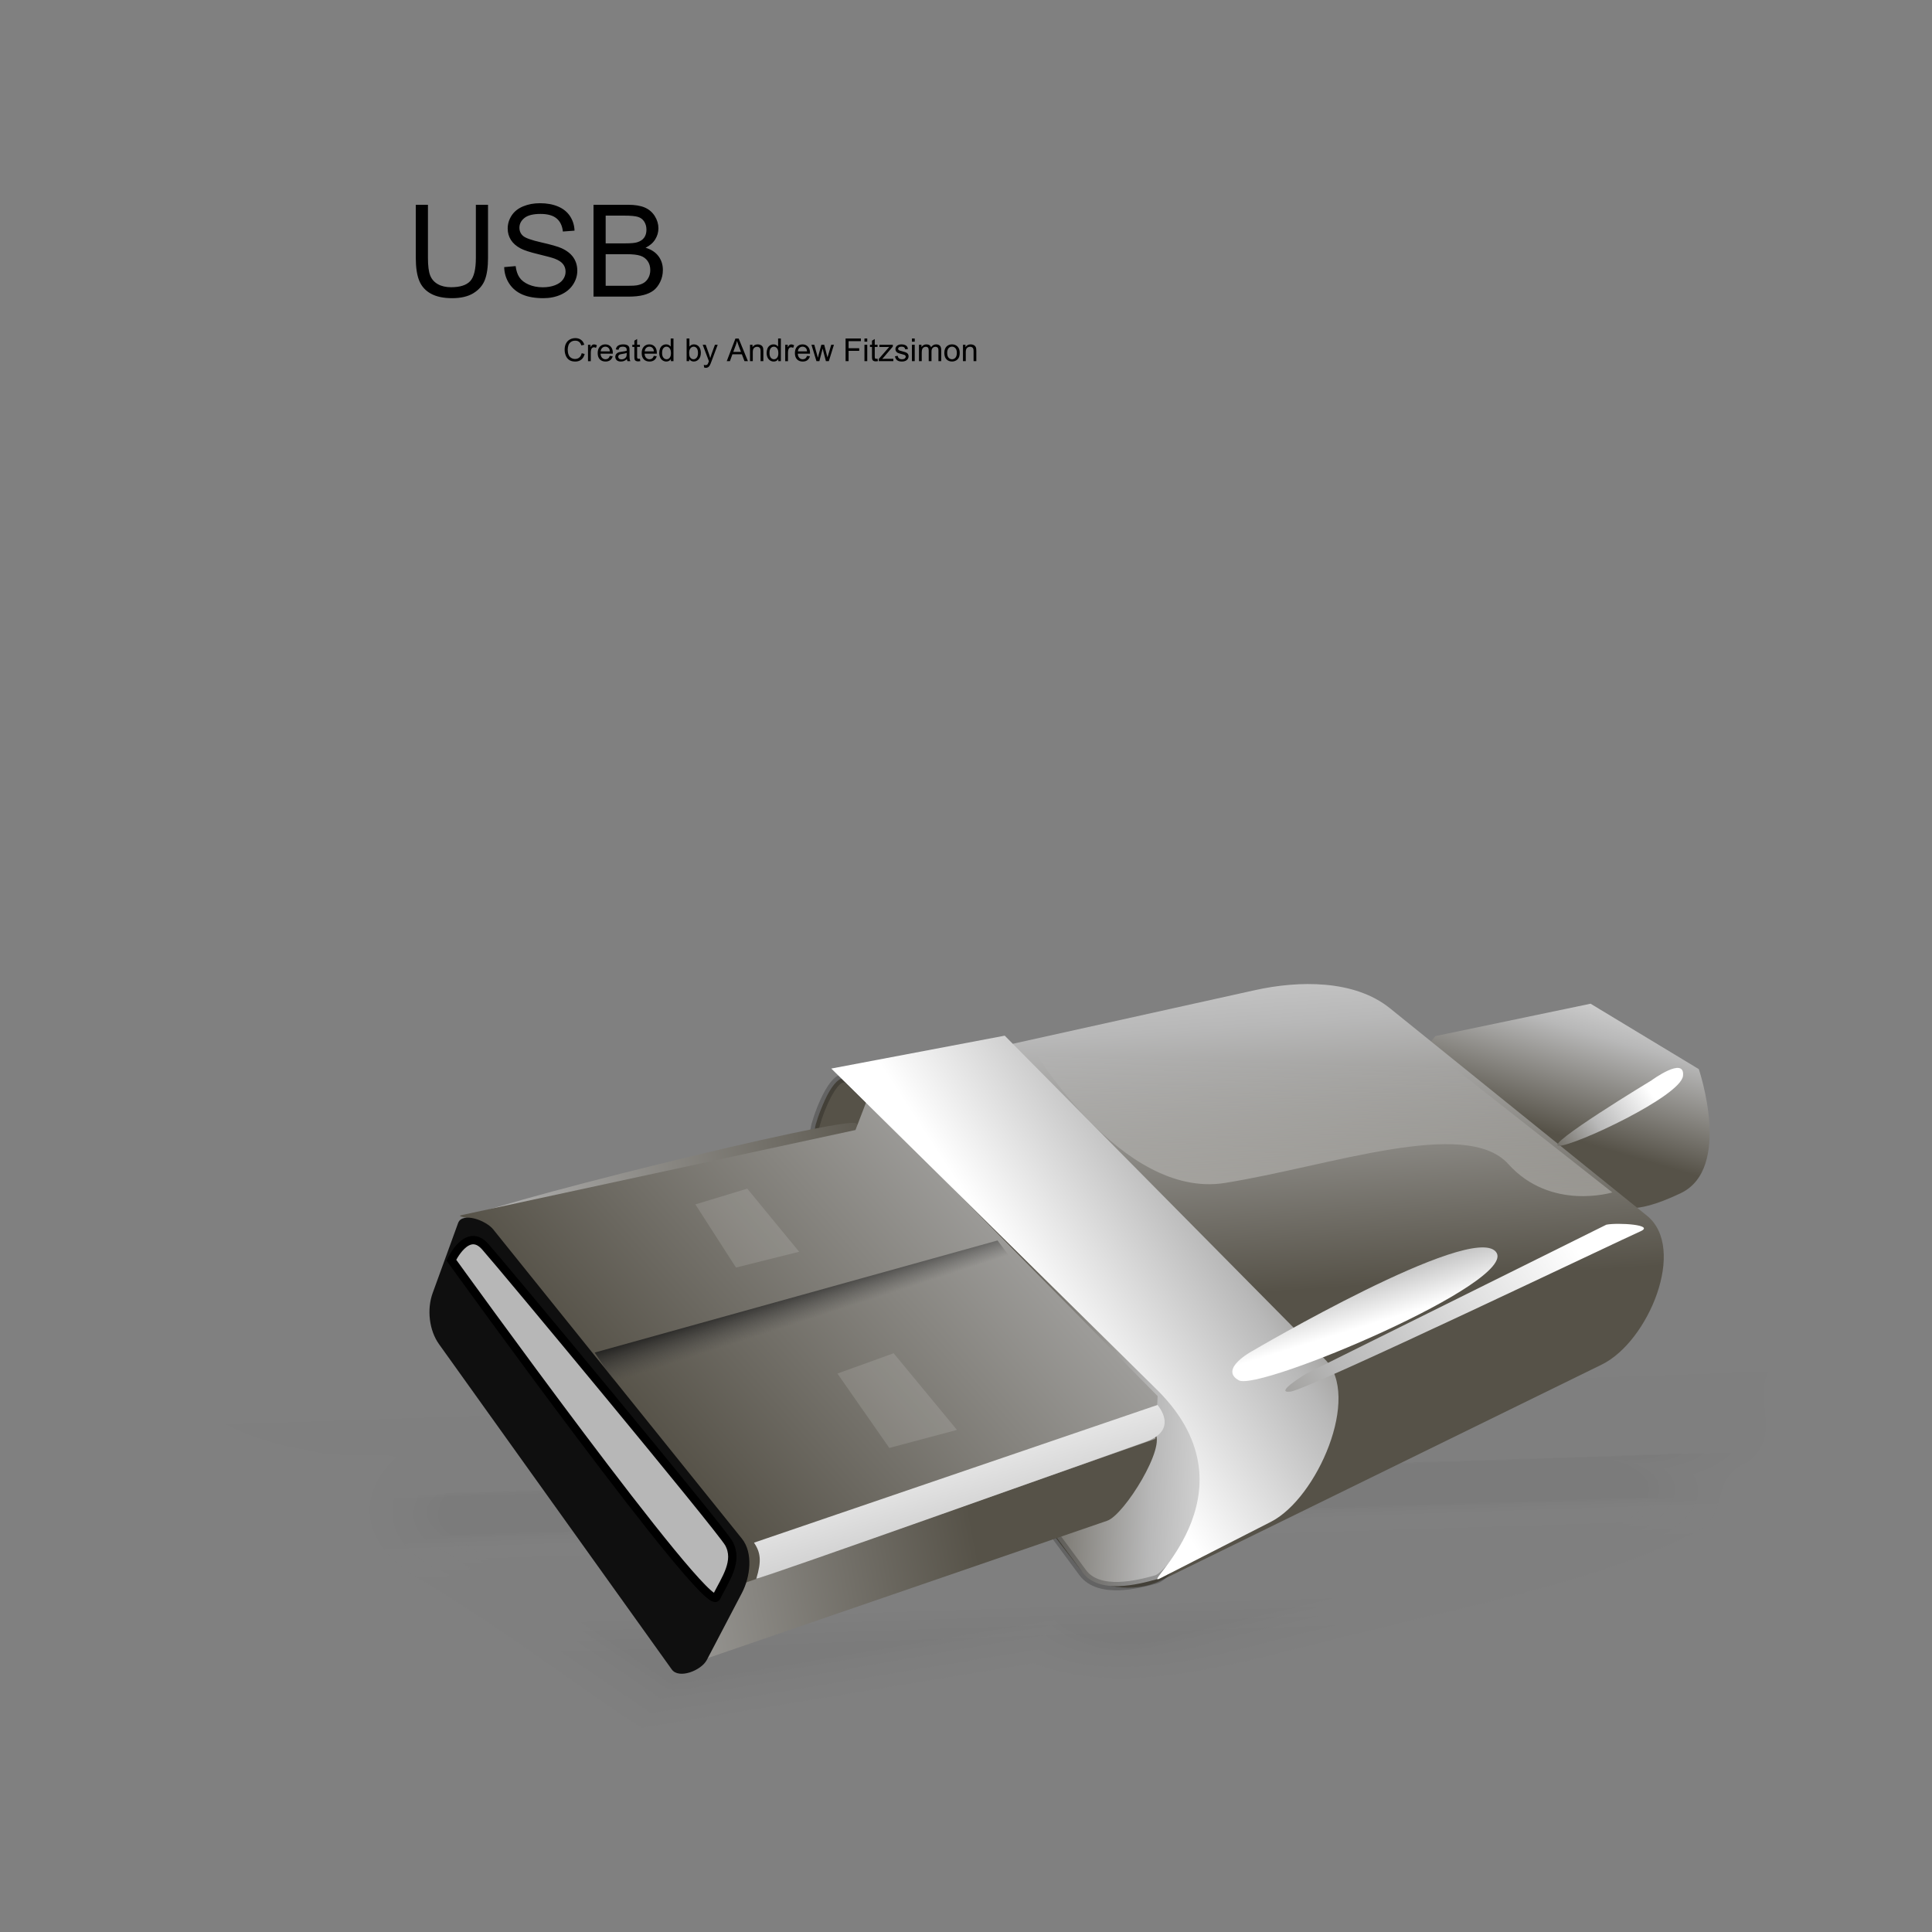 <svg:svg xmlns:dc="http://purl.org/dc/elements/1.1/" xmlns:ns1="http://sodipodi.sourceforge.net/DTD/sodipodi-0.dtd" xmlns:ns2="http://www.inkscape.org/namespaces/inkscape" xmlns:ns3="http://www.w3.org/1999/xlink" xmlns:ns5="http://creativecommons.org/ns#" xmlns:rdf="http://www.w3.org/1999/02/22-rdf-syntax-ns#" xmlns:svg="http://www.w3.org/2000/svg" height="180.701" id="svg1" version="1.1" viewBox="-15.058 -19.007 180.701 180.701" width="180.701" ns1:docname="_svgclean2.svg" ns1:version="0.32" ns2:export-filename="C:\Documents and Settings\All Users\Documents\Ubuntu Brig\Andy Fitzsimon\usb.png" ns2:export-xdpi="90" ns2:export-ydpi="90" ns2:output_extension="org.inkscape.output.svg.inkscape" ns2:version="0.48.3.1 r9886">
  <svg:rect x="-15.058" y="-19.007" width="180.701" height="180.701" fill="#808080" stroke="none"/>
  <svg:defs id="defs3">
    <svg:linearGradient id="linearGradient897">
      <svg:stop id="stop898" offset="0" style="stop-color:#121212" />
      <svg:stop id="stop900" offset="1" style="stop-color:#3f3f3f;stop-opacity:0" />
    </svg:linearGradient>
    <svg:linearGradient id="linearGradient848">
      <svg:stop id="stop849" offset="0" style="stop-color:#565248" />
      <svg:stop id="stop862" offset=".5" style="stop-color:#b8b8b8" />
      <svg:stop id="stop850" offset="1" style="stop-color:#fff" />
    </svg:linearGradient>
    <svg:linearGradient gradientTransform="scale(1.332 .751)" gradientUnits="userSpaceOnUse" id="linearGradient2491" x1="304.91" x2="244.5" y1="769.98" y2="244.08" ns2:collect="always" ns3:href="#linearGradient897" />
    <svg:linearGradient gradientTransform="scale(1.319 .758)" gradientUnits="userSpaceOnUse" id="linearGradient2493" x1="309.12" x2="246.83" y1="782.88" y2="240.66" ns2:collect="always" ns3:href="#linearGradient897" />
    <svg:linearGradient gradientTransform="scale(1.3 .769)" gradientUnits="userSpaceOnUse" id="linearGradient2495" x1="315.45" x2="250.32" y1="802.77" y2="235.79" ns2:collect="always" ns3:href="#linearGradient897" />
    <svg:linearGradient gradientTransform="scale(1.339 .747)" gradientUnits="userSpaceOnUse" id="linearGradient2497" x1="302.74" x2="243.35" y1="762.89" y2="245.88" ns2:collect="always" ns3:href="#linearGradient897" />
    <svg:linearGradient gradientTransform="scale(1.282 .78)" gradientUnits="userSpaceOnUse" id="linearGradient2499" x1="321.66" x2="253.68" y1="822.92" y2="231.15" ns2:collect="always" ns3:href="#linearGradient897" />
    <svg:linearGradient gradientTransform="scale(1.141 .876)" gradientUnits="userSpaceOnUse" id="linearGradient2503" x1="8.416" x2="21.93" y1="345.31" y2="310.05" ns2:collect="always" ns3:href="#linearGradient848" />
    <svg:linearGradient gradientTransform="scale(1.2 .833)" gradientUnits="userSpaceOnUse" id="linearGradient2505" x1="-44.707" x2="-54.657" y1="392.46" y2="290.53" ns2:collect="always" ns3:href="#linearGradient848" />
    <svg:linearGradient gradientTransform="scale(.897 1.115)" gradientUnits="userSpaceOnUse" id="linearGradient2507" x1="-92.296" x2="-39.656" y1="290.01" y2="292.63" ns2:collect="always" ns3:href="#linearGradient848" />
    <svg:linearGradient gradientTransform="scale(1.151 .869)" gradientUnits="userSpaceOnUse" id="linearGradient2509" x1="-77.301" x2="-202.12" y1="417.94" y2="435.79" ns2:collect="always" ns3:href="#linearGradient848" />
    <svg:linearGradient gradientTransform="scale(1.202 .832)" gradientUnits="userSpaceOnUse" id="linearGradient2511" x1="-122.27" x2="21.2" y1="410.59" y2="323.46" ns2:collect="always" ns3:href="#linearGradient848" />
    <svg:linearGradient gradientTransform="scale(1.537 .65)" gradientUnits="userSpaceOnUse" id="linearGradient2513" x1="-29.34" x2="-76.779" y1="605.1" y2="538.38" ns2:collect="always" ns3:href="#linearGradient848" />
    <svg:linearGradient gradientTransform="scale(.966 1.035)" gradientUnits="userSpaceOnUse" id="linearGradient2515" x1="-22.038" x2="-70.308" y1="299.24" y2="332.96" ns2:collect="always" ns3:href="#linearGradient848" />
    <svg:linearGradient gradientTransform="scale(1.704 .587)" gradientUnits="userSpaceOnUse" id="linearGradient2517" x1="-71.23" x2="-65.326" y1="554.61" y2="560.91" ns2:collect="always" ns3:href="#linearGradient897" />
    <svg:linearGradient gradientTransform="scale(1.409 .71)" gradientUnits="userSpaceOnUse" id="linearGradient2519" x1="-23.115" x2="-11.899" y1="444.44" y2="462.72" ns2:collect="always" ns3:href="#linearGradient848" />
    <svg:linearGradient gradientTransform="scale(1.461 .684)" gradientUnits="userSpaceOnUse" id="linearGradient2521" x1="-55.5" x2="7.927" y1="495.64" y2="475.03" ns2:collect="always" ns3:href="#linearGradient848" />
    <svg:linearGradient gradientTransform="scale(1.27 .787)" gradientUnits="userSpaceOnUse" id="linearGradient2523" x1="-.523" x2="15.628" y1="381.95" y2="374.66" ns2:collect="always" ns3:href="#linearGradient848" />
    <svg:linearGradient gradientTransform="scale(1.687 .593)" gradientUnits="userSpaceOnUse" id="linearGradient2525" x1="56.597" x2="62.27" y1="194.81" y2="124.63" ns2:collect="always">
      <svg:stop id="stop1106" offset="0" style="stop-color:#ffffff" />
      <svg:stop id="stop1107" offset="1" style="stop-color:#ffffff;stop-opacity:0" />
    </svg:linearGradient>
  </svg:defs>
  <ns1:namedview bordercolor="#666666" borderopacity="1.0" id="base" pagecolor="#ffffff" showborder="true" showgrid="false" snaptogrid="false" ns2:current-layer="svg1" ns2:cx="89.642644" ns2:cy="-856.03302" ns2:pageopacity="0.0" ns2:pageshadow="2" ns2:window-height="645" ns2:window-maximized="0" ns2:window-width="674" ns2:window-x="0" ns2:window-y="0" ns2:zoom="2.0000001" />
  <svg:g id="g2467" transform="translate(.064 6.323)">
    <svg:g id="g1052" style="fill:url(#linearGradient2499)" transform="matrix(.961 0 0 .471 -241.66 17.038)">
      <svg:path d="m365.5 164.09c-13.92-0.32-27.92 0.63-41.33 4.62-15.39 3.82-31.01 8.17-44.4 16.94-5.66 2.96-15.14 3.3-17.6-3.96-3.5-9.31 8-12.52 14.98-10.54 6.7 0.25 15.78 1.83 20.99-2.44-6.72-2.8-14.33-0.82-21.43-1.48-5.32 0.15-11.2-0.49-16.07 1.71-7.22 7.46-0.95 20.36 7.62 23.64 9.88 2.46 17.44-6.16 25.97-9.4 17.83-7.76 36.77-13.11 55.99-16.05 13.01-0.92 25.95 1.81 38.55 4.76 5.86-0.56 11.6 11.5 5.45 11.38-2.19-1.29-4.25-3.26-6.88-1.92-4.15 1.04-8.68 1.45-12.6 2.87-2.43-0.89-4.7-4.41-7.85-4.8-7.7-1.46-15.28 1.57-22.87 2.6-7.78 1.63-15.34 2.53-23.13 4.16-2.22 0.9-4.75-0.38-4.92 1.94-0.2 4.34-2.78 6.06-7.06 6.08-9.47 2.03-19.62 4.9-28.6 7.24 0.34 0.11-1.82 3.74-2.12 5.56-1.97 3.41-0.44 7.13 2.01 9.81 6.85 9.57 13.7 19.13 20.55 28.69 2.78 0.42 5.39-2.43 8.56-2.83 9.59-3.3 19.19-6.61 28.78-9.92 1.99 3.61 5.95 6.19 10.13 4.16 14.59-7.21 29.27-14.24 43.8-21.56 4.19-3.08 7.87-11.1 2.57-14.79 7.46 0.28 8.85-9.3 5.34-13.84 5.15-5.25 0.59-14.94-6.41-16.95-8.64-4.35-18.5-5.27-28.02-5.68z" id="path1025" style="fill-rule:evenodd;stroke-width:.609pt;fill:url(#linearGradient2491);fill-opacity:.116" ns2:connector-curvature="0" />
      <svg:path d="m340.56 163.72c-17.35 3.06-34.71 7.48-50.78 14.68-6.95 3.08-14.55 9.78-22.47 6.6-5.58-2.44-5.01-10.91 1.13-12.09 10.8-1.77 23.49 3.8 32.8-4.26 0.46-1.58-7.4-2.38-10.49-2.85-9.28-0.11-18.88-1.06-27.97 0.81-9.09 2.62-8.08 15.27-2.96 21.17 4.49 7.05 14.44 8.8 21.3 4.12 10.29-5.68 20.83-10.64 32.08-14.03 19.73-6.48 41.04-12.02 61.81-7.14 5.82 1.96 12.98 1.25 17.9 5.02 3.78 4.26 1.48 6.44-2.94 3.84-6.47-0.9-13.48 5.6-19 0.1-5.12-3.96-12.01-1.38-17.88-1.11-12.15 2.66-24.56 4.15-36.7 6.98-2.82 1.54-2.54 8.2-7.77 7.03-9.92 2.52-20.43 4.65-29.81 8.25-2.73 5.4-4.79 12.74 0.36 17.42 6.95 9.69 13.94 19.35 20.86 29.05 12.71-3.44 24.91-8.56 37.44-12.62 3.53 5.98 11.79 4.73 16.62 1.13 13.44-6.76 27.38-12.95 40.26-20.59 3.43-3.35 5.96-9.16 3.24-13.64 5.93-1.81 7.11-10.03 4.22-14.81 5.67-8.31-2.81-18.78-11.55-19.94-15.76-5.88-33.25-4.67-49.7-3.12z" id="path1031" style="fill-rule:evenodd;stroke-width:.609pt;fill:url(#linearGradient2493);fill-opacity:.116" ns2:connector-curvature="0" />
      <svg:path d="m353.06 160.28c-17.39 1.47-34.51 5.15-51 10.88 4.95-2.02-1.21-6.53-4.3-6.78-11.25-1.41-23.02-2.22-34.23 0.02-9.92 1.41-12.15 14.03-7.75 21.63 4.17 9.28 16.02 13.74 25.06 8.74 14.67-7.14 29.6-14.34 45.57-18.07 17.3-4.76 35.7-7.14 53.29-2.46 3.39 0.94 8.76 1.79 10.74 3.29-6.51-1.77-13.5 4.7-19.44-0.49-11.73-4.43-24.16 1.03-36 2.41-6.86 1.33-13.94 2.62-20.53 4.61-2.1 3.81-5.07 6.8-9.55 6.95-9.52 2.56-19.83 4.08-28.36 8.93-3.84 7.15-3.89 16.96 2.66 22.57 6.62 9.24 13.27 18.46 19.87 27.71 12.57-4.23 25.13-8.46 37.69-12.69 6.24 6.98 16.23 2.04 22.84-1.72 12.86-6.66 26.82-11.97 38.13-21.07 2.63-3.29 4.07-7.84 2.72-11.96 5.22-3.2 6.12-10.55 3.97-15.87 5.26-10.66-5.31-22.28-15.95-23.08-11.44-3.65-23.52-3.88-35.43-3.55zm-78.9 14.81c6.2 0.22 12.48 0.8 18.65-0.15-7.67 2.11-14.2 8.5-22.43 8.12-6.02-0.32-5.12-8.2 0.49-8.2 1.09 0.05 2.19 0.16 3.29 0.23z" id="path1037" style="fill-rule:evenodd;stroke-width:.609pt;fill:url(#linearGradient2495);fill-opacity:.116" ns2:connector-curvature="0" />
      <svg:path d="m355.12 164.94c-19.72 0.59-38.97 6.05-57.42 12.7-10.16 2.69-18.47 12.87-29.69 10.26-7.97-1.28-10.17-14.26-1.81-16.75 9.58-3.71 20.44 2.51 29.92-2.12-9-2.09-18.44-0.44-27.62-0.91-5.02-0.3-10.39 2.38-10.11 8.1-0.59 9.56 9.59 19.55 19.12 14.8 8.91-4.31 17.36-9.8 27-12.77 15.53-5.65 31.69-10.28 48.15-11.95 13.32-0.49 26.65 2.37 39.38 5.65 3.67 1.98 7.74 8.05 4.18 11.61-3.79 1.3-6.98-3.63-11.11-0.91-4.71 0.11-10.2 4.65-13.95 0.08-7.49-5.9-17.65-1.1-26.04-0.07-9.34 1.69-18.68 3.43-28.03 4.96-0.31 4.26-3.61 7.78-8.09 7.38-9.4 2.25-18.77 4.59-28.09 7.12-2.01 4.54-4.54 10.22-0.07 14.22 6.76 9.43 13.52 18.86 20.28 28.28 12.3-4.16 24.83-8.61 37.26-12.84 2.21 4.94 8.26 6.34 12.45 2.94 13.7-6.95 27.85-13.28 41.26-20.62 4.28-3.4 6.36-10.91 0.72-14.13 6.86 1.08 10.4-7.32 6.66-12.4 0.37-3.03 3.47-7.39 0.64-11.03-4.16-7.31-13.71-8.53-21.17-10.39-7.88-1.27-15.85-1.35-23.82-1.21z" id="path1039" style="fill-rule:evenodd;stroke-width:.609pt;fill:url(#linearGradient2497);fill-opacity:.116" ns2:connector-curvature="0" />
      <svg:path d="m340.81 159.28c-11.92 1.89-23.68 4.64-35.22 8.19-4.2-7.83-14.59-5.8-22-6.51-9.17 0.05-19.82-1.11-27.42 4.86-10.15 9.9-2.9 28.59 9.89 32.3 2.2 1.65 7.73 0.23 8.19 1.38-4.14 7.96-3.21 18.2 2.97 24.91 7.5 9.16 13.88 19.2 20.94 28.71 12.73-4.27 25.45-8.56 38.18-12.84 8.46 6.84 19.23 0.31 27.33-3.77 12.81-6.79 27.32-11.86 37.42-22.59 3.14-4.18 0.81-10.17 4.86-13.71 3.4-5.77 0.16-12.46 2.11-18.49 0.17-11.77-11.22-20.42-22.28-21.01-14.58-3.5-30.17-3.58-44.97-1.43zm-61.5 18.5c1.79-0.24-5.28 3.44-7.25 2.62-7.44-2.49 3.58-3.94 6.47-2.67l0.78 0.05zm30.38 8.34c-4.42 2.72-9.48 3.79-14.5 4.76 5.28-2.3 10.65-4.4 15.97-6.63-0.49 0.63-0.98 1.25-1.47 1.87z" id="path1050" style="fill-opacity:.116;stroke-width:.609pt;fill:url(#linearGradient2499);fill-rule:evenodd" ns2:connector-curvature="0" />
    </svg:g>
    <svg:path d="m-15.054 285.2 24.771-5.17 17.275 10.44s5.398 15.84-2.879 19.8c-8.278 3.95-9.717 1.79-9.717 1.79l-11.517 4.68-21.953-26.63 4.02-4.91z" id="path839" style="fill-rule:evenodd;stroke-width:1pt;fill:url(#linearGradient2503)" transform="matrix(.586 0 0 .586 127.95 -95.55)" ns1:nodetypes="cccccccc" ns2:connector-curvature="0" />
    <svg:path d="m-117.32 311.71 45.342 58.3c2.688 3.45 9.024 4.08 12.956 2.16l70.539-34.55c7.429-3.64 13.636-18.56 7.197-23.76l-41.027-33.11c-5.651-4.56-14.504-4.45-21.594-2.87l-65.123 14.42c-3.41 0.75-4.49 5.6-5.42 8.97l-2.87 10.44z" id="path832" style="fill-rule:evenodd;stroke-width:1pt;fill:url(#linearGradient2505)" transform="matrix(.586 0 0 .586 127.95 -95.55)" ns1:nodetypes="czzzzzzzzc" ns2:connector-curvature="0" />
    <svg:path d="m-116.19 310.22 44.838 60.6c2.605 3.52 8.908 1.89 11.787 1.08 2.969-0.9 16.627-19.93 0.78-31.27l-49.915-48.34c-1.98-1.93-4.5 4.27-5.28 7.1l-2.21 10.83z" id="path906" style="fill-rule:evenodd;stroke:#000000;stroke-width:1pt;stroke-opacity:.223;fill:url(#linearGradient2507)" transform="matrix(.586 0 0 .586 127.95 -95.55)" ns1:nodetypes="czzcccc" ns2:connector-curvature="0" />
    <svg:path d="m-130.97 384.4 63.544-21.85c2.727-0.93 9.56-11.97 7.558-14.05l-47.622-49.37c-1.31-1.36-62.53 13.76-63.18 15.54l-4.07 11.2c-0.93 2.57-0.57 5.92 1.02 8.14l37.15 51.92c1.13 1.57 3.77-0.9 5.6-1.53z" id="path835" style="fill-rule:evenodd;stroke-width:1pt;fill:url(#linearGradient2509)" transform="matrix(.586 0 0 .586 127.95 -95.55)" ns1:nodetypes="czzzzzzzz" ns2:connector-curvature="0" />
    <svg:path d="m-170.42 313.76 62.81-13.57 1.8-4.68 46.428 47.15-0.36 6.83-65.738 23.06-0.87-6.69-39.75-50.3c-0.97-1.23-5.85-1.47-4.32-1.8z" id="path830" style="fill-rule:evenodd;stroke-width:1pt;fill:url(#linearGradient2511)" transform="matrix(.586 0 0 .586 127.95 -95.55)" ns1:nodetypes="ccccccczz" ns2:connector-curvature="0" />
    <svg:path d="m-131.33 384.76 5.6-10.69c1.34-2.55 1.81-6.4 0-8.65l-39.7-49.37c-1.19-1.48-4.95-2.8-5.6-1.02l-4.07 11.2c-0.93 2.57-0.57 5.92 1.02 8.14l37.15 51.92c1.13 1.57 4.71 0.18 5.6-1.53z" id="path826" style="fill-rule:evenodd;stroke-width:1pt;fill:#0f0f0f" transform="matrix(.586 0 0 .586 127.95 -95.55)" ns1:nodetypes="czzzzzzzz" ns2:connector-curvature="0" />
    <svg:path d="m-123.8 366.05 64.4-21.98c0.509 0.64 3.141 4.09-1.898 5.89-5.038 1.79-61.002 21.72-62.142 21.85 0.9-2.94 0.65-4.22-0.36-5.76z" id="path827" style="fill-rule:evenodd;stroke-width:1pt;fill:url(#linearGradient2513)" transform="matrix(.586 0 0 .586 127.95 -95.55)" ns1:nodetypes="ccccc" ns2:connector-curvature="0" />
    <svg:path d="m-110.49 339.06 8.28 11.87 10.798-2.88-10.108-12.23-8.97 3.24z" id="path828" style="stroke-linejoin:round;stroke-opacity:.223;fill-rule:evenodd;fill-opacity:.126;stroke-linecap:round;stroke-width:3.5;fill:#ffffff" transform="matrix(.586 0 0 .586 127.95 -95.55)" ns1:nodetypes="ccccc" ns2:connector-curvature="0" />
    <svg:path d="m-126.68 322.14 10.08-2.52-8.28-10.07-8.28 2.51 6.48 10.08z" id="path829" style="stroke-linejoin:round;stroke-opacity:.223;fill-rule:evenodd;fill-opacity:.126;stroke-linecap:round;stroke-width:3.5;fill:#ffffff" transform="matrix(.586 0 0 .586 127.95 -95.55)" ns1:nodetypes="ccccc" ns2:connector-curvature="0" />
    <svg:path d="m-59.288 341.84c16.459 16.59-3.54 31.87 0.36 29.88l17.635-9c7.369-3.76 14.456-20.03 8.637-25.91l-51.13-51.68-27.684 5.25 52.182 51.46z" id="path833" style="fill-rule:evenodd;stroke-width:1pt;fill:url(#linearGradient2515)" transform="matrix(.586 0 0 .586 127.95 -95.55)" ns1:nodetypes="czzzzcz" ns2:connector-curvature="0" />
    <svg:path d="m-149.23 335.71 3.34 5 63.115-20.01-2.159-2.88-64.296 17.89z" id="path836" style="fill-rule:evenodd;stroke-width:1pt;fill:url(#linearGradient2517)" transform="matrix(.586 0 0 .586 127.95 -95.55)" ns1:nodetypes="ccccc" ns2:connector-curvature="0" />
    <svg:path d="m-44.267 335.46s34.91-20.52 38.869-15.84c3.958 4.68-37.789 22.32-41.028 20.52s2.159-4.68 2.159-4.68z" id="path837" style="fill-rule:evenodd;stroke-width:1pt;fill:url(#linearGradient2519)" transform="matrix(.586 0 0 .586 127.95 -95.55)" ns2:connector-curvature="0" />
    <svg:path d="m12.236 315.3c1.8-0.36 7.918 0 5.399 1.08-2.52 1.08-52.904 25.2-55.784 25.56-2.879 0.36 2.52-2.88 2.52-2.88l47.865-23.76z" id="path838" style="fill-rule:evenodd;stroke-width:1pt;fill:url(#linearGradient2521)" transform="matrix(.586 0 0 .586 127.95 -95.55)" ns2:connector-curvature="0" />
    <svg:path d="m19.434 292.27s5.399-3.96 5.039-0.72-17.275 11.16-19.794 11.16c-2.52 0 14.755-10.44 14.755-10.44z" id="path840" style="fill-rule:evenodd;stroke-width:1pt;fill:url(#linearGradient2523)" transform="matrix(.586 0 0 .586 127.95 -95.55)" ns2:connector-curvature="0" />
    <svg:path d="m-3.239 105.3s2.519-5.402 5.398-2.16c2.879 3.24 37.249 44.62 38.869 47.32 1.619 2.88-0.54 5.76-1.98 8.64-1.439 2.88-42.287-53.8-42.287-53.8z" id="path923" style="fill-rule:evenodd;stroke:#000000;stroke-width:1pt;fill:#b7b7b7" transform="matrix(.586 0 0 .586 28.993 30.828)" ns1:nodetypes="cczzc" ns2:connector-curvature="0" />
    <svg:path d="m81.317 72.496s8.397 14.363 18.12 12.816 22.543-6.187 26.513-1.768c3.98 4.419 9.73 2.652 9.73 2.652l-20.78-16.352c-3.61-2.848-9.2-2.767-13.7-1.768l-19.883 4.42z" id="path1081" style="fill-rule:evenodd;fill:url(#linearGradient2525)" ns1:nodetypes="czcczzc" ns2:connector-curvature="0" />
  </svg:g>
  <svg:path d="m29.45 0.146h1.137v4.963c0 0.863-0.098 1.549-0.293 2.057-0.195 0.507-0.548 0.92-1.057 1.239-0.51 0.318-1.179 0.477-2.007 0.477-0.805 0-1.463-0.138-1.975-0.416-0.512-0.277-0.877-0.678-1.096-1.204-0.218-0.525-0.328-1.243-0.328-2.153v-4.963h1.137v4.957c0 0.746 0.069 1.296 0.208 1.65 0.139 0.353 0.377 0.625 0.715 0.817 0.338 0.191 0.751 0.287 1.239 0.287 0.836 0 1.432-0.189 1.787-0.568 0.356-0.379 0.533-1.108 0.533-2.186v-4.957zm2.649 5.83 1.072-0.094c0.051 0.43 0.169 0.783 0.355 1.058 0.185 0.275 0.473 0.498 0.864 0.668 0.39 0.17 0.83 0.255 1.318 0.255 0.434 0 0.817-0.065 1.149-0.193 0.332-0.129 0.579-0.306 0.741-0.531 0.162-0.224 0.243-0.469 0.243-0.735 0-0.27-0.078-0.505-0.234-0.706-0.157-0.201-0.414-0.37-0.774-0.507-0.23-0.09-0.74-0.229-1.529-0.419-0.789-0.189-1.342-0.368-1.658-0.536-0.41-0.215-0.716-0.482-0.917-0.8s-0.302-0.675-0.302-1.069c0-0.434 0.123-0.839 0.369-1.216s0.606-0.663 1.078-0.858c0.473-0.196 0.998-0.293 1.576-0.293 0.637 0 1.199 0.102 1.685 0.307s0.86 0.507 1.122 0.905c0.262 0.399 0.402 0.85 0.422 1.354l-1.09 0.082c-0.059-0.543-0.257-0.953-0.595-1.23-0.338-0.278-0.837-0.416-1.497-0.416-0.687 0-1.188 0.126-1.503 0.377-0.314 0.252-0.471 0.556-0.471 0.912 0 0.308 0.111 0.562 0.334 0.761 0.218 0.2 0.79 0.404 1.713 0.613 0.924 0.209 1.558 0.391 1.902 0.547 0.5 0.231 0.869 0.523 1.107 0.876 0.239 0.354 0.358 0.761 0.358 1.222 0 0.457-0.131 0.888-0.393 1.292s-0.638 0.719-1.128 0.943c-0.49 0.225-1.042 0.337-1.655 0.337-0.777 0-1.429-0.113-1.954-0.339-0.526-0.227-0.938-0.568-1.237-1.023-0.298-0.455-0.456-0.97-0.471-1.544zm8.355 2.76v-8.59h3.223c0.656 0 1.183 0.087 1.579 0.261 0.397 0.174 0.707 0.441 0.932 0.803 0.224 0.361 0.337 0.739 0.337 1.133 0 0.368-0.1 0.713-0.299 1.037-0.199 0.325-0.5 0.586-0.903 0.786 0.52 0.152 0.919 0.412 1.199 0.779 0.279 0.367 0.419 0.801 0.419 1.301 0 0.402-0.085 0.776-0.255 1.122-0.17 0.345-0.38 0.612-0.63 0.8-0.25 0.187-0.564 0.329-0.941 0.424-0.377 0.096-0.838 0.144-1.385 0.144h-3.276zm1.137-4.981h1.857c0.504 0 0.866-0.033 1.084-0.099 0.289-0.086 0.507-0.229 0.654-0.428 0.146-0.199 0.219-0.449 0.219-0.75 0-0.285-0.068-0.536-0.205-0.753-0.136-0.217-0.332-0.365-0.586-0.445-0.253-0.08-0.689-0.12-1.306-0.12h-1.717v2.595zm0 3.967h2.139c0.367 0 0.625-0.013 0.773-0.041 0.262-0.047 0.481-0.125 0.656-0.234 0.176-0.11 0.321-0.269 0.434-0.478s0.17-0.45 0.17-0.723c0-0.321-0.082-0.599-0.246-0.835-0.164-0.237-0.392-0.403-0.683-0.498-0.291-0.096-0.71-0.144-1.257-0.144h-1.986v2.953z" id="text1232" style="fill:#000000" ns2:connector-curvature="0" />
  <svg:path d="m39.347 14.03 0.279 0.071c-0.057 0.23-0.163 0.406-0.316 0.527-0.153 0.121-0.34 0.181-0.56 0.181-0.229 0-0.415-0.046-0.558-0.139-0.143-0.093-0.252-0.228-0.328-0.404-0.074-0.176-0.111-0.366-0.111-0.568 0-0.221 0.042-0.413 0.126-0.578 0.086-0.164 0.205-0.289 0.36-0.374s0.328-0.128 0.516-0.128c0.21 0 0.39 0.054 0.533 0.162 0.146 0.108 0.247 0.26 0.303 0.455l-0.276 0.065c-0.049-0.154-0.121-0.266-0.215-0.337-0.094-0.071-0.21-0.106-0.353-0.106-0.163 0-0.299 0.039-0.407 0.117-0.111 0.078-0.188 0.183-0.232 0.314-0.044 0.132-0.067 0.267-0.067 0.407 0 0.18 0.027 0.338 0.079 0.472 0.052 0.134 0.136 0.235 0.247 0.301 0.109 0.067 0.229 0.1 0.358 0.1 0.158 0 0.291-0.045 0.4-0.136 0.109-0.091 0.183-0.225 0.222-0.403zm0.59 0.743v-1.535h0.234v0.233c0.062-0.109 0.116-0.181 0.165-0.215 0.052-0.035 0.109-0.052 0.168-0.052 0.089 0 0.178 0.028 0.269 0.084l-0.091 0.242c-0.064-0.038-0.126-0.057-0.19-0.057-0.057 0-0.109 0.017-0.153 0.051-0.047 0.034-0.079 0.082-0.099 0.142-0.027 0.093-0.042 0.194-0.042 0.304v0.804h-0.262zm2.043-0.494 0.269 0.033c-0.042 0.157-0.121 0.279-0.234 0.366-0.116 0.087-0.262 0.13-0.439 0.13-0.225 0-0.402-0.069-0.535-0.207-0.131-0.138-0.197-0.332-0.197-0.582 0-0.258 0.067-0.459 0.2-0.602 0.133-0.143 0.306-0.214 0.518-0.214 0.205 0 0.373 0.07 0.503 0.21 0.128 0.14 0.195 0.336 0.195 0.59 0 0.015 0 0.038-0.003 0.069h-1.145c0.01 0.169 0.057 0.298 0.143 0.387 0.086 0.09 0.192 0.134 0.321 0.134 0.096 0 0.178-0.025 0.244-0.075 0.069-0.05 0.121-0.13 0.16-0.24zm-0.855-0.421h0.859c-0.012-0.129-0.044-0.226-0.099-0.291-0.084-0.1-0.19-0.15-0.323-0.15-0.118 0-0.22 0.04-0.301 0.12s-0.126 0.187-0.136 0.321zm2.453 0.726c-0.096 0.082-0.188 0.14-0.276 0.173-0.091 0.034-0.185 0.051-0.289 0.051-0.168 0-0.299-0.041-0.387-0.124-0.091-0.082-0.136-0.188-0.136-0.316 0-0.075 0.017-0.144 0.049-0.206 0.035-0.062 0.079-0.112 0.136-0.15 0.054-0.038 0.118-0.066 0.188-0.085 0.049-0.014 0.128-0.027 0.232-0.039 0.21-0.025 0.363-0.055 0.464-0.09v-0.068c0-0.106-0.025-0.181-0.074-0.224-0.067-0.059-0.165-0.088-0.296-0.088-0.121 0-0.212 0.021-0.271 0.064-0.057 0.043-0.101 0.119-0.128 0.228l-0.254-0.035c0.022-0.109 0.062-0.197 0.114-0.264 0.054-0.067 0.131-0.118 0.229-0.155 0.101-0.036 0.217-0.054 0.348-0.054 0.133 0 0.239 0.016 0.321 0.046 0.081 0.031 0.143 0.07 0.18 0.116 0.039 0.047 0.067 0.106 0.081 0.177 0.007 0.044 0.012 0.124 0.012 0.24v0.347c0 0.242 0.007 0.395 0.017 0.459 0.01 0.064 0.032 0.125 0.067 0.184h-0.274c-0.025-0.054-0.042-0.117-0.052-0.189zm-0.02-0.581c-0.096 0.038-0.237 0.071-0.427 0.098-0.106 0.015-0.183 0.033-0.227 0.052-0.044 0.019-0.076 0.047-0.101 0.085-0.025 0.037-0.037 0.078-0.037 0.124 0 0.069 0.027 0.127 0.079 0.173 0.052 0.046 0.128 0.069 0.229 0.069s0.19-0.022 0.269-0.066c0.079-0.044 0.136-0.104 0.173-0.18 0.027-0.059 0.042-0.146 0.042-0.26v-0.095zm1.236 0.538 0.037 0.23c-0.074 0.015-0.138 0.023-0.197 0.023-0.094 0-0.168-0.015-0.22-0.045s-0.089-0.069-0.109-0.118c-0.022-0.049-0.032-0.151-0.032-0.307v-0.884h-0.192v-0.202h0.192v-0.38l0.259-0.156v0.536h0.262v0.202h-0.262v0.898c0 0.074 0.003 0.122 0.012 0.143 0.01 0.021 0.025 0.038 0.044 0.051 0.022 0.013 0.052 0.019 0.089 0.019 0.03 0 0.067-0.003 0.116-0.01zm1.303-0.262 0.269 0.033c-0.042 0.157-0.121 0.279-0.234 0.366-0.116 0.087-0.262 0.13-0.442 0.13-0.225 0-0.402-0.069-0.533-0.207-0.131-0.138-0.197-0.332-0.197-0.582 0-0.258 0.067-0.459 0.2-0.602 0.133-0.143 0.306-0.214 0.518-0.214 0.205 0 0.373 0.07 0.503 0.21 0.128 0.14 0.195 0.336 0.195 0.59 0 0.015-0.003 0.038-0.003 0.069h-1.145c0.01 0.169 0.057 0.298 0.143 0.387 0.086 0.09 0.192 0.134 0.321 0.134 0.096 0 0.178-0.025 0.244-0.075 0.067-0.05 0.121-0.13 0.16-0.24zm-0.854-0.421h0.856c-0.01-0.129-0.044-0.226-0.099-0.291-0.081-0.1-0.19-0.15-0.321-0.15-0.121 0-0.22 0.04-0.301 0.12s-0.128 0.187-0.136 0.321zm2.448 0.915v-0.194c-0.099 0.152-0.242 0.228-0.429 0.228-0.123 0-0.234-0.034-0.338-0.101s-0.183-0.162-0.239-0.283c-0.057-0.121-0.084-0.26-0.084-0.417 0-0.153 0.025-0.292 0.076-0.417 0.052-0.125 0.128-0.221 0.229-0.287 0.104-0.067 0.217-0.1 0.343-0.1 0.094 0 0.175 0.019 0.247 0.059 0.074 0.039 0.131 0.09 0.178 0.152v-0.76h0.259v2.119h-0.242zm-0.824-0.766c0 0.197 0.042 0.344 0.126 0.441 0.081 0.097 0.18 0.146 0.294 0.146s0.21-0.046 0.289-0.139c0.079-0.093 0.121-0.235 0.121-0.426 0-0.21-0.042-0.364-0.123-0.463-0.079-0.098-0.18-0.148-0.299-0.148-0.116 0-0.212 0.047-0.289 0.142-0.079 0.094-0.118 0.243-0.118 0.447zm2.536 0.766h-0.242v-2.119h0.262v0.756c0.109-0.138 0.249-0.207 0.419-0.207 0.096 0 0.185 0.019 0.269 0.057 0.084 0.038 0.153 0.092 0.207 0.16 0.054 0.069 0.099 0.152 0.128 0.249 0.032 0.097 0.047 0.201 0.047 0.312 0 0.263-0.064 0.466-0.195 0.61s-0.286 0.215-0.469 0.215c-0.18 0-0.323-0.075-0.427-0.227v0.192zm-0.003-0.779c0 0.184 0.025 0.317 0.074 0.399 0.084 0.134 0.195 0.201 0.333 0.201 0.114 0 0.212-0.049 0.296-0.148 0.081-0.099 0.123-0.246 0.123-0.442 0-0.2-0.039-0.348-0.118-0.444-0.079-0.095-0.175-0.143-0.289-0.143-0.114 0-0.212 0.05-0.296 0.148-0.081 0.099-0.123 0.242-0.123 0.429zm1.399 1.371-0.03-0.244c0.057 0.015 0.109 0.023 0.151 0.023 0.057 0 0.104-0.01 0.138-0.029 0.035-0.019 0.064-0.046 0.086-0.081 0.015-0.026 0.042-0.091 0.079-0.194 0.005-0.014 0.012-0.036 0.022-0.064l-0.582-1.538h0.281l0.318 0.889c0.042 0.113 0.079 0.231 0.111 0.356 0.03-0.12 0.067-0.236 0.109-0.35l0.328-0.895h0.259l-0.585 1.561c-0.062 0.169-0.111 0.285-0.146 0.348-0.044 0.086-0.099 0.149-0.158 0.189s-0.131 0.06-0.215 0.06c-0.049 0-0.106-0.011-0.168-0.032zm2.115-0.591 0.814-2.119h0.301l0.868 2.119h-0.321l-0.247-0.642h-0.886l-0.232 0.642h-0.299zm0.612-0.87h0.718l-0.222-0.587c-0.067-0.178-0.116-0.325-0.151-0.439-0.027 0.136-0.064 0.271-0.114 0.405l-0.232 0.622zm1.564 0.87v-1.535h0.234v0.218c0.114-0.169 0.276-0.253 0.489-0.253 0.094 0 0.178 0.017 0.257 0.05 0.076 0.033 0.136 0.077 0.173 0.131 0.039 0.054 0.067 0.118 0.081 0.192 0.01 0.048 0.015 0.132 0.015 0.253v0.944h-0.262v-0.934c0-0.106-0.01-0.185-0.03-0.238-0.02-0.053-0.057-0.095-0.109-0.126-0.049-0.031-0.111-0.047-0.18-0.047-0.111 0-0.207 0.035-0.286 0.106-0.081 0.07-0.121 0.204-0.121 0.4v0.839h-0.262zm2.645 0v-0.194c-0.099 0.152-0.242 0.228-0.429 0.228-0.123 0-0.234-0.034-0.338-0.101s-0.183-0.162-0.239-0.283c-0.054-0.121-0.084-0.26-0.084-0.417 0-0.153 0.025-0.292 0.076-0.417 0.052-0.125 0.128-0.221 0.229-0.287 0.104-0.067 0.217-0.1 0.343-0.1 0.094 0 0.175 0.019 0.247 0.059 0.074 0.039 0.133 0.09 0.178 0.152v-0.76h0.259v2.119h-0.242zm-0.822-0.766c0 0.197 0.039 0.344 0.123 0.441 0.081 0.097 0.18 0.146 0.294 0.146s0.21-0.046 0.289-0.139c0.081-0.093 0.121-0.235 0.121-0.426 0-0.21-0.042-0.364-0.123-0.463-0.079-0.098-0.18-0.148-0.299-0.148-0.116 0-0.212 0.047-0.289 0.142-0.079 0.094-0.116 0.243-0.116 0.447zm1.47 0.766v-1.535h0.234v0.233c0.059-0.109 0.114-0.181 0.165-0.215 0.052-0.035 0.106-0.052 0.168-0.052 0.086 0 0.175 0.028 0.266 0.084l-0.089 0.242c-0.064-0.038-0.128-0.057-0.192-0.057-0.057 0-0.106 0.017-0.153 0.051-0.044 0.034-0.076 0.082-0.096 0.142-0.03 0.093-0.044 0.194-0.044 0.304v0.804h-0.259zm2.043-0.494 0.269 0.033c-0.042 0.157-0.121 0.279-0.237 0.366-0.114 0.087-0.259 0.13-0.439 0.13-0.225 0-0.402-0.069-0.533-0.207-0.133-0.138-0.197-0.332-0.197-0.582 0-0.258 0.067-0.459 0.2-0.602 0.133-0.143 0.303-0.214 0.516-0.214 0.207 0 0.375 0.07 0.503 0.21 0.131 0.14 0.195 0.336 0.195 0.59v0.069h-1.145c0.01 0.169 0.057 0.298 0.143 0.387 0.086 0.09 0.192 0.134 0.321 0.134 0.096 0 0.178-0.025 0.244-0.075 0.067-0.05 0.121-0.13 0.16-0.24zm-0.854-0.422h0.856c-0.012-0.129-0.044-0.226-0.099-0.291-0.081-0.1-0.19-0.15-0.321-0.15-0.121 0-0.222 0.04-0.303 0.12s-0.126 0.187-0.133 0.321zm1.734 0.915-0.471-1.535h0.269l0.244 0.886 0.091 0.33c0.005-0.017 0.032-0.122 0.079-0.317l0.244-0.899h0.269l0.229 0.89 0.076 0.294 0.089-0.296 0.262-0.888h0.254l-0.479 1.535h-0.271l-0.244-0.92-0.059-0.262-0.311 1.181h-0.271zm2.724 0v-2.119h1.431v0.25h-1.15v0.657h0.994v0.25h-0.994v0.963h-0.281zm1.764-1.82v-0.299h0.262v0.299h-0.262zm0 1.82v-1.535h0.262v1.535h-0.262zm1.226-0.233 0.037 0.23c-0.072 0.015-0.138 0.023-0.195 0.023-0.096 0-0.168-0.015-0.222-0.045-0.052-0.03-0.086-0.069-0.109-0.118-0.022-0.049-0.032-0.151-0.032-0.307v-0.883h-0.19v-0.202h0.19v-0.38l0.259-0.156v0.536h0.262v0.202h-0.262v0.898c0 0.074 0.005 0.122 0.012 0.143 0.01 0.021 0.025 0.038 0.047 0.051 0.02 0.013 0.049 0.019 0.089 0.019 0.027 0 0.067-0.003 0.114-0.01zm0.116 0.233v-0.211l0.977-1.122c-0.111 0.006-0.21 0.009-0.294 0.009h-0.627v-0.211h1.256v0.172l-0.831 0.974-0.16 0.178c0.116-0.009 0.227-0.013 0.328-0.013h0.711v0.224h-1.359zm1.512-0.458 0.259-0.04c0.012 0.103 0.054 0.182 0.121 0.237 0.064 0.055 0.158 0.082 0.276 0.082s0.207-0.024 0.266-0.073c0.057-0.049 0.086-0.106 0.086-0.171 0-0.059-0.027-0.105-0.076-0.139-0.037-0.023-0.126-0.053-0.266-0.088-0.19-0.048-0.323-0.09-0.397-0.125s-0.131-0.084-0.168-0.146c-0.037-0.062-0.057-0.131-0.057-0.206 0-0.068 0.015-0.132 0.047-0.19 0.032-0.058 0.074-0.107 0.128-0.145 0.039-0.03 0.096-0.055 0.165-0.076 0.069-0.021 0.146-0.031 0.225-0.031 0.121 0 0.227 0.018 0.318 0.052 0.091 0.035 0.158 0.082 0.2 0.141 0.044 0.059 0.074 0.138 0.091 0.238l-0.254 0.035c-0.012-0.079-0.047-0.141-0.101-0.185-0.057-0.044-0.133-0.067-0.234-0.067-0.121 0-0.205 0.02-0.257 0.059-0.052 0.039-0.076 0.086-0.076 0.139 0 0.034 0.01 0.064 0.032 0.091 0.02 0.028 0.054 0.051 0.099 0.07 0.027 0.01 0.104 0.032 0.229 0.066 0.185 0.049 0.313 0.089 0.385 0.121 0.074 0.031 0.131 0.077 0.173 0.137s0.062 0.134 0.062 0.223c0 0.087-0.025 0.169-0.076 0.245-0.049 0.076-0.123 0.136-0.217 0.178-0.096 0.042-0.205 0.063-0.326 0.063-0.2 0-0.35-0.041-0.456-0.124-0.104-0.083-0.17-0.206-0.2-0.369zm1.587-1.362v-0.299h0.262v0.299h-0.262zm0 1.82v-1.535h0.262v1.535h-0.262zm0.659 0v-1.535h0.232v0.215c0.049-0.075 0.114-0.136 0.192-0.181 0.079-0.046 0.17-0.069 0.274-0.069 0.114 0 0.207 0.024 0.279 0.071 0.074 0.047 0.123 0.113 0.153 0.198 0.123-0.179 0.281-0.269 0.476-0.269 0.15 0 0.269 0.042 0.35 0.127s0.123 0.214 0.123 0.39v1.054h-0.258v-0.967c0-0.104-0.007-0.179-0.025-0.225-0.017-0.046-0.049-0.083-0.091-0.111-0.044-0.028-0.099-0.042-0.158-0.042-0.109 0-0.197 0.036-0.269 0.108-0.072 0.072-0.106 0.187-0.106 0.345v0.892h-0.262v-0.998c0-0.116-0.02-0.203-0.062-0.26-0.044-0.058-0.114-0.087-0.21-0.087-0.072 0-0.141 0.019-0.202 0.058-0.062 0.038-0.109 0.095-0.136 0.169-0.027 0.074-0.042 0.181-0.042 0.321v0.797h-0.259zm2.371-0.768c0-0.284 0.079-0.495 0.237-0.632 0.133-0.114 0.294-0.171 0.484-0.171 0.212 0 0.382 0.069 0.518 0.207 0.133 0.138 0.2 0.329 0.2 0.573 0 0.198-0.03 0.353-0.089 0.466s-0.146 0.201-0.259 0.264-0.237 0.094-0.37 0.094c-0.215 0-0.39-0.069-0.521-0.207-0.133-0.138-0.2-0.336-0.2-0.596zm0.269 0c0 0.197 0.042 0.344 0.128 0.442 0.086 0.098 0.192 0.147 0.323 0.147 0.128 0 0.237-0.049 0.323-0.148 0.084-0.098 0.128-0.248 0.128-0.45 0-0.19-0.044-0.334-0.131-0.432-0.086-0.098-0.192-0.147-0.321-0.147-0.131 0-0.237 0.049-0.323 0.146-0.086 0.097-0.128 0.244-0.128 0.441zm1.475 0.768v-1.535h0.234v0.218c0.114-0.169 0.276-0.253 0.489-0.253 0.094 0 0.178 0.017 0.257 0.05 0.076 0.033 0.136 0.077 0.173 0.131 0.039 0.054 0.067 0.118 0.081 0.192 0.01 0.048 0.015 0.132 0.015 0.253v0.944h-0.259v-0.934c0-0.106-0.01-0.185-0.032-0.238-0.02-0.053-0.054-0.095-0.106-0.126s-0.114-0.047-0.183-0.047c-0.111 0-0.207 0.035-0.286 0.106-0.081 0.07-0.121 0.204-0.121 0.4v0.839h-0.262z" id="text1235" style="fill:#000000" ns2:connector-curvature="0" />
</svg:svg>